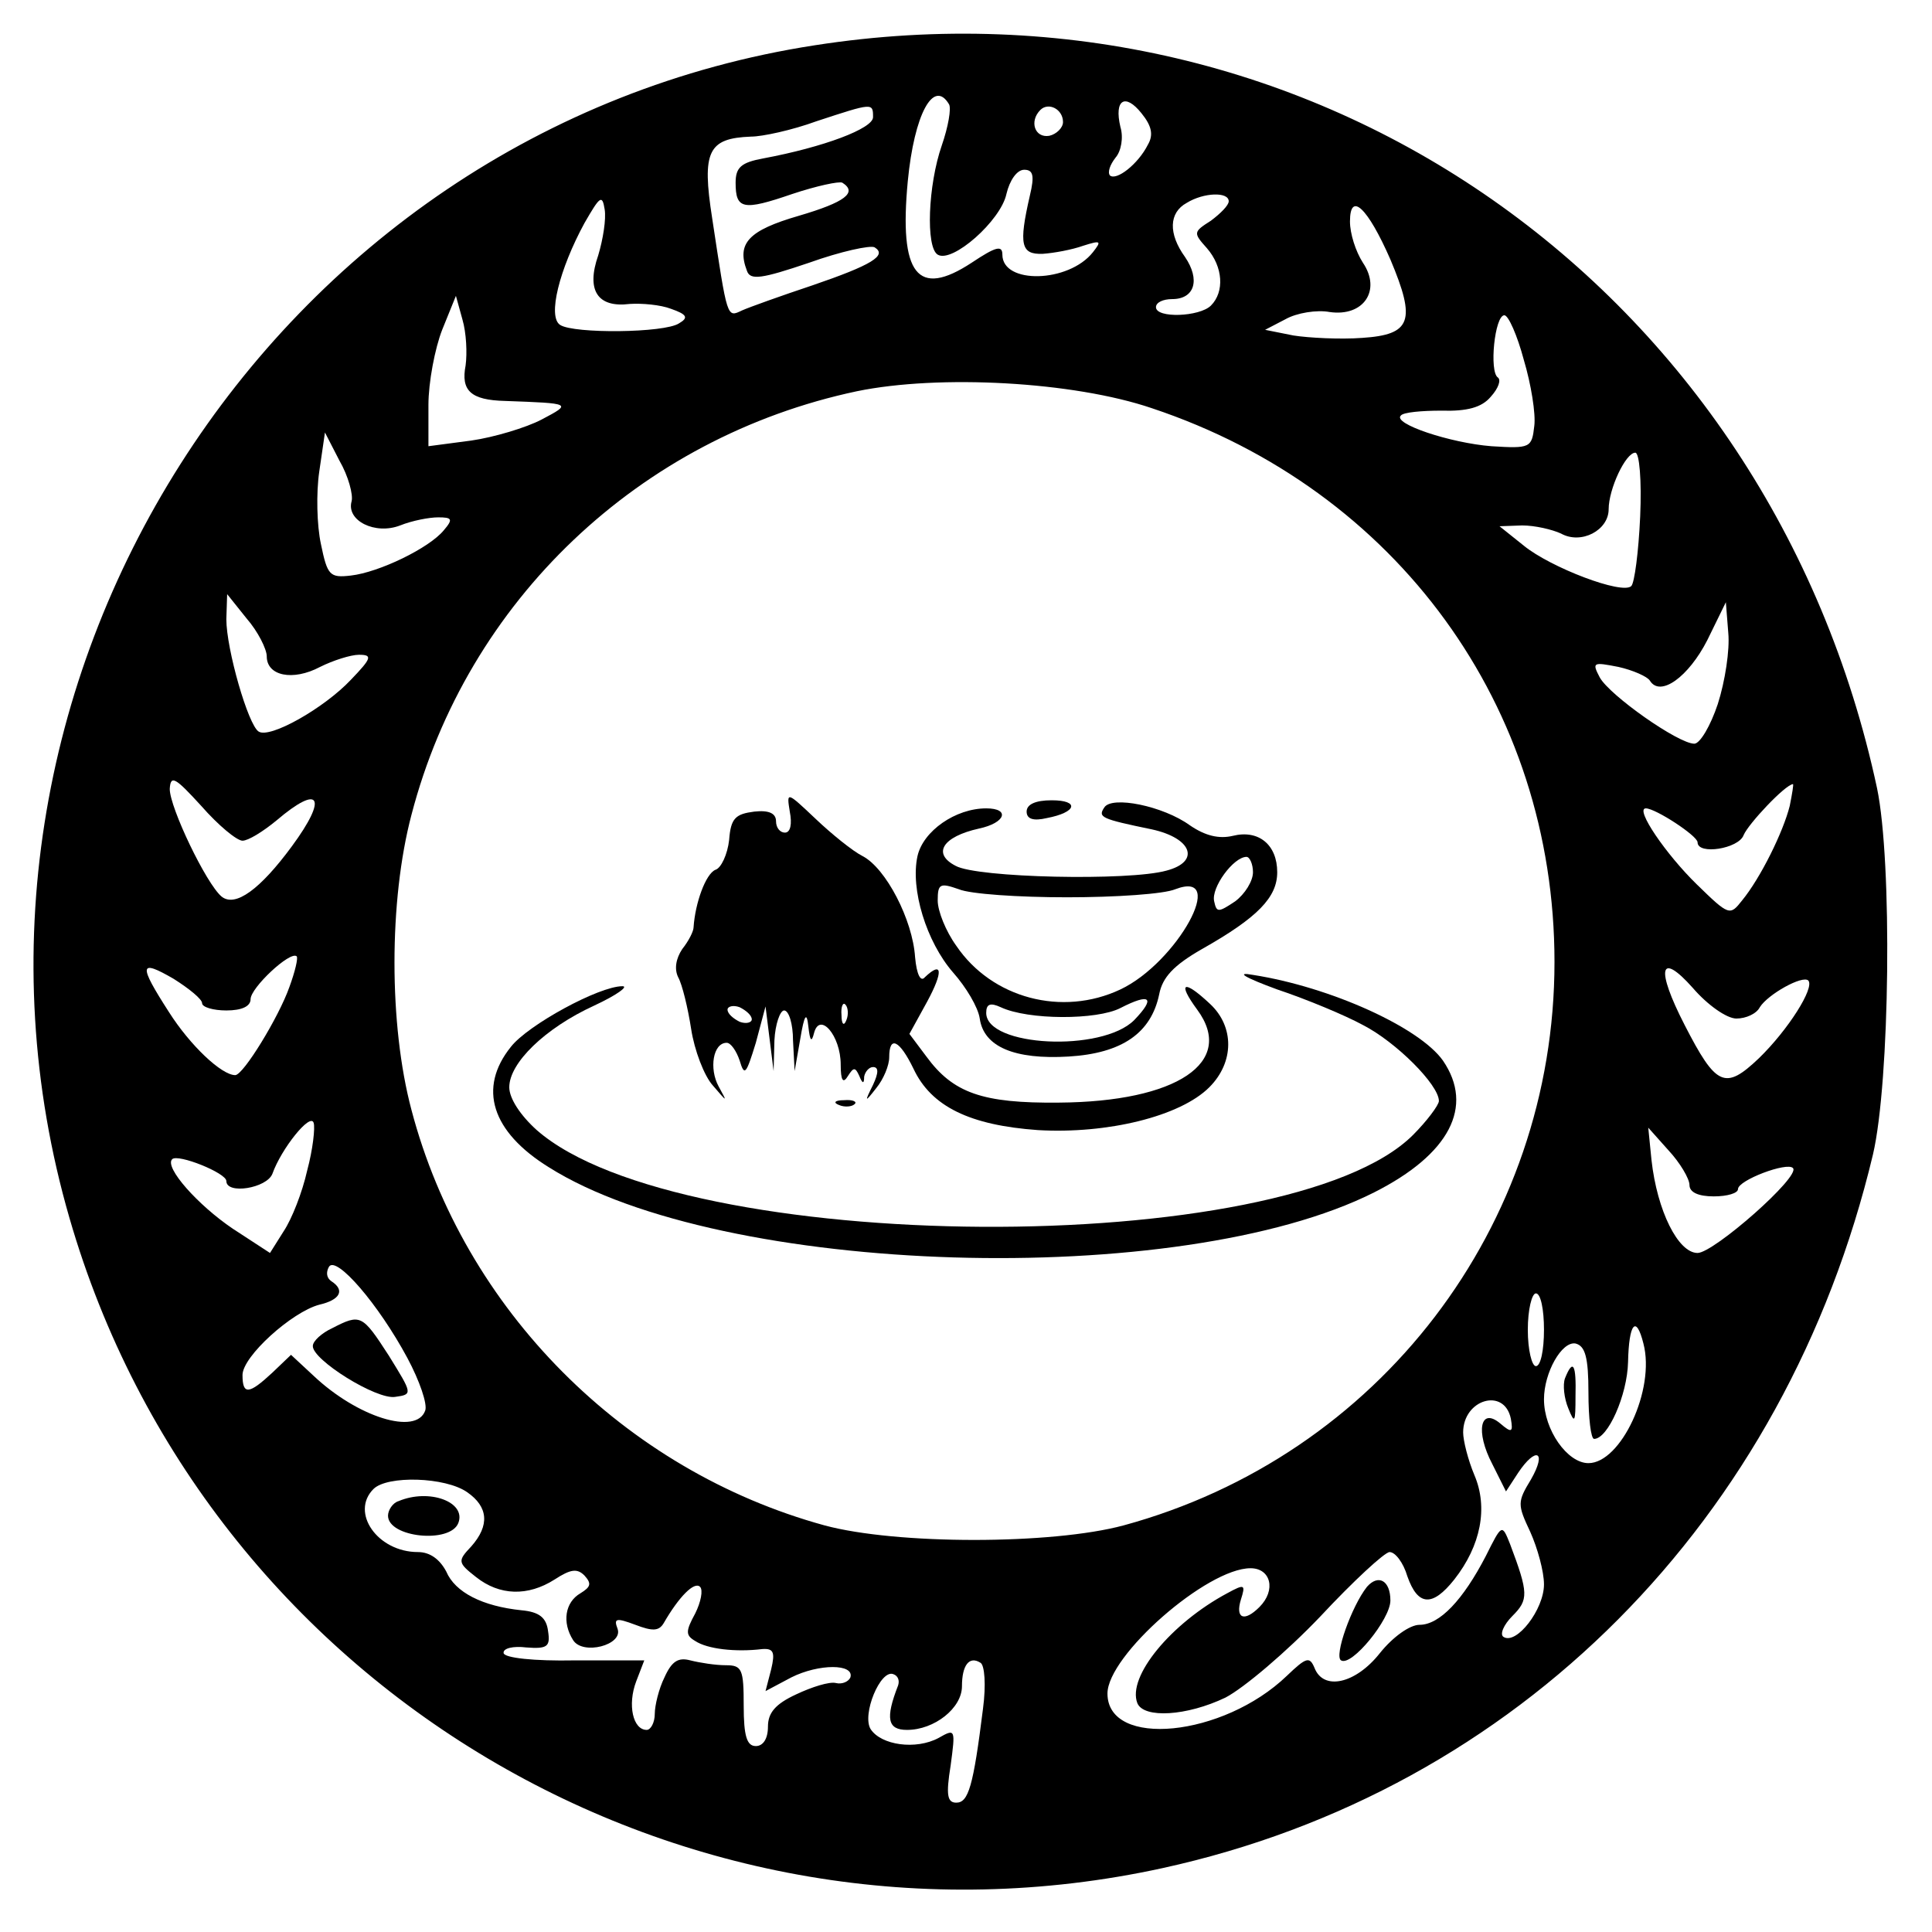 <?xml version="1.0" standalone="no"?>
<!DOCTYPE svg PUBLIC "-//W3C//DTD SVG 20010904//EN"
 "http://www.w3.org/TR/2001/REC-SVG-20010904/DTD/svg10.dtd">
<svg version="1.0" xmlns="http://www.w3.org/2000/svg"
 width="239pt" height="239pt" viewBox="0 0 239 239"
 preserveAspectRatio="xMidYMid meet">
<g transform="translate(0,239) scale(0.1,-0.1)"
fill="#000000" stroke="none">
<path d="M1008 2334 c-674 -104 -1112 -795 -922 -1451 168 -581 761 -933 1352
-804 439 96 771 430 879 883 21 90 24 362 5 453 -133 620 -698 1015 -1314 919z
m166 -73 c3 -5 -1 -28 -9 -51 -17 -49 -20 -126 -5 -135 18 -11 78 42 85 75 4
17 13 30 22 30 11 0 13 -7 7 -32 -14 -61 -11 -73 16 -72 14 1 36 5 50 10 22 7
23 6 12 -8 -30 -38 -112 -40 -112 -3 0 12 -8 10 -38 -10 -67 -44 -90 -15 -79
101 8 83 32 127 51 95z m246 -50 c-12 -24 -39 -45 -47 -38 -3 4 0 13 7 22 7 8
10 25 6 38 -8 34 6 42 26 17 13 -16 15 -27 8 -39z m-340 34 c0 -14 -61 -37
-136 -51 -27 -5 -34 -11 -34 -30 0 -33 9 -35 70 -14 30 10 58 16 62 14 19 -12
4 -24 -54 -41 -62 -18 -77 -34 -64 -68 4 -12 18 -10 77 10 39 14 76 22 81 19
16 -10 -4 -22 -77 -47 -39 -13 -78 -27 -87 -31 -19 -9 -18 -11 -37 114 -13 83
-5 99 48 101 14 0 51 8 81 19 70 23 70 23 70 5z m235 -6 c0 -7 -8 -15 -17 -17
-18 -3 -25 18 -11 32 10 10 28 1 28 -15z m-575 -165 c-15 -43 -1 -65 39 -60
15 1 38 -1 51 -6 20 -7 22 -11 10 -18 -18 -12 -130 -13 -147 -2 -16 10 -1 69
30 126 19 33 22 36 25 17 2 -12 -2 -37 -8 -57z m780 67 c0 -5 -10 -15 -22 -24
-22 -14 -22 -15 -5 -34 20 -23 22 -54 5 -71 -14 -14 -68 -16 -68 -2 0 6 9 10
20 10 28 0 35 24 16 52 -21 29 -20 55 2 67 21 13 52 14 52 2z m200 -72 c32
-76 26 -93 -35 -97 -27 -2 -66 0 -85 3 l-35 7 25 13 c14 8 39 12 55 9 42 -6
64 27 41 61 -9 14 -16 36 -16 51 0 38 22 17 50 -47z m-1144 -131 c-6 -31 6
-43 49 -44 82 -3 83 -3 45 -23 -19 -10 -59 -22 -87 -26 l-53 -7 0 51 c0 28 8
70 17 93 l17 42 8 -29 c5 -17 6 -42 4 -57z m1309 7 c9 -30 15 -67 13 -82 -3
-27 -5 -28 -53 -25 -51 4 -123 28 -112 38 3 4 26 6 50 6 32 -1 50 4 61 17 10
11 13 21 9 24 -11 7 -4 77 8 77 5 0 16 -25 24 -55z m-460 -60 c303 -101 498
-369 498 -685 0 -327 -217 -611 -533 -697 -89 -24 -281 -24 -370 0 -248 68
-446 267 -511 514 -28 105 -28 259 0 365 69 265 282 467 551 524 102 21 268
12 365 -21z m-990 -115 c-7 -24 29 -42 60 -30 15 6 36 10 47 10 17 0 19 -2 7
-16 -18 -22 -80 -52 -115 -56 -26 -3 -29 0 -37 39 -5 23 -6 63 -2 90 l7 48 18
-35 c11 -19 17 -42 15 -50z m1594 -19 c-2 -44 -7 -82 -11 -86 -11 -11 -100 23
-133 50 l-30 24 28 1 c16 0 37 -5 48 -10 25 -14 59 4 59 30 0 25 21 70 33 70
5 0 8 -34 6 -79z m-1699 -173 c0 -24 32 -31 66 -13 16 8 38 15 48 15 17 0 16
-4 -10 -31 -33 -35 -100 -73 -114 -64 -13 8 -40 102 -40 139 l1 31 24 -30 c14
-16 25 -38 25 -47z m1795 -59 c-9 -27 -22 -49 -29 -49 -20 0 -105 60 -117 82
-10 19 -8 19 23 13 18 -4 36 -12 39 -17 13 -21 48 5 71 50 l23 47 3 -38 c2
-21 -4 -60 -13 -88z m-1825 -169 c7 0 25 11 42 25 54 46 64 29 19 -32 -39 -53
-70 -76 -87 -62 -19 16 -64 110 -64 133 1 18 7 14 39 -21 21 -24 44 -43 51
-43z m1914 43 c-8 -32 -36 -89 -59 -117 -15 -19 -16 -19 -56 20 -38 37 -77 94
-63 94 12 0 64 -34 64 -42 0 -16 51 -8 57 9 6 14 51 62 61 63 1 0 -1 -12 -4
-27z m-1856 -224 c-13 -37 -57 -109 -67 -109 -17 0 -56 37 -82 78 -38 59 -37
66 6 41 19 -12 35 -25 35 -30 0 -5 14 -9 30 -9 19 0 30 5 30 14 0 14 49 60 57
53 2 -2 -2 -19 -9 -38z m1790 -39 c12 0 25 6 29 14 10 16 53 40 60 33 8 -9
-25 -61 -61 -96 -42 -40 -53 -35 -92 41 -36 70 -31 92 10 46 18 -21 42 -38 54
-38z m-1768 -188 c-6 -27 -19 -60 -29 -75 l-17 -27 -46 30 c-43 29 -85 76 -75
86 7 7 67 -17 67 -27 0 -17 50 -9 57 9 11 31 47 76 51 63 2 -6 -1 -33 -8 -59z
m1710 -18 c0 -9 11 -14 30 -14 17 0 30 4 30 9 0 11 61 34 68 26 10 -10 -98
-105 -118 -105 -24 0 -50 52 -57 115 l-4 40 25 -28 c14 -15 26 -35 26 -43z
m-1586 -214 c15 -28 25 -57 22 -65 -11 -31 -84 -8 -138 43 l-28 26 -23 -22
c-29 -27 -37 -28 -37 -3 0 23 61 78 95 87 26 6 32 18 15 29 -6 4 -7 11 -3 18
9 14 61 -46 97 -113z m1406 35 c0 -25 -4 -45 -10 -45 -5 0 -10 20 -10 45 0 25
5 45 10 45 6 0 10 -20 10 -45z m123 -17 c15 -57 -28 -148 -68 -148 -26 0 -55
41 -55 79 0 33 22 72 39 69 12 -3 16 -17 16 -61 0 -31 3 -57 7 -57 17 0 41 54
42 95 1 48 10 59 19 23z m-164 -93 c3 -17 1 -18 -13 -6 -25 21 -31 -10 -10
-50 l17 -34 15 23 c22 33 36 27 16 -8 -17 -28 -17 -31 -1 -65 9 -20 17 -49 17
-65 0 -31 -34 -75 -50 -65 -5 3 0 15 11 26 20 20 20 28 -3 89 -10 25 -10 25
-30 -15 -28 -54 -57 -85 -82 -85 -12 0 -33 -15 -49 -35 -30 -38 -70 -47 -81
-18 -6 14 -10 13 -34 -10 -79 -76 -222 -90 -222 -22 0 47 123 155 177 155 25
0 32 -27 11 -48 -19 -19 -30 -14 -23 9 6 19 5 20 -17 8 -69 -37 -124 -103
-111 -136 8 -19 61 -16 109 7 23 12 76 57 117 100 41 44 80 80 86 80 7 0 17
-13 22 -30 13 -37 31 -38 58 -4 33 42 42 89 25 129 -8 19 -14 43 -14 53 0 41
51 56 59 17z m-1291 -91 c26 -18 28 -41 5 -67 -17 -18 -17 -20 6 -38 29 -23
64 -24 97 -3 20 13 28 14 37 5 9 -10 8 -14 -5 -22 -19 -11 -23 -36 -9 -58 12
-19 62 -6 55 14 -5 13 -2 14 22 5 21 -8 29 -8 35 2 19 33 38 52 45 45 4 -4 1
-19 -6 -33 -12 -22 -12 -27 0 -34 15 -10 50 -14 83 -10 14 1 16 -4 11 -25 l-7
-27 32 17 c34 17 78 17 73 0 -2 -5 -10 -9 -18 -7 -8 2 -30 -5 -49 -14 -26 -12
-35 -23 -35 -40 0 -15 -6 -24 -15 -24 -11 0 -15 12 -15 50 0 45 -2 50 -22 50
-13 0 -32 3 -44 6 -15 4 -23 -1 -32 -21 -7 -14 -12 -35 -12 -45 0 -11 -5 -20
-10 -20 -17 0 -24 31 -13 60 l10 26 -86 0 c-50 -1 -87 3 -88 9 -1 6 12 9 28 7
26 -2 30 1 27 20 -2 17 -11 24 -33 26 -48 5 -82 22 -93 48 -8 15 -20 24 -35
24 -50 0 -84 49 -55 78 17 17 89 15 116 -4z m638 -268 c-12 -96 -18 -116 -33
-116 -11 0 -13 9 -7 46 6 45 6 46 -15 34 -28 -15 -71 -9 -84 11 -11 18 12 74
28 68 6 -2 8 -8 6 -14 -16 -41 -13 -55 11 -55 34 0 68 27 68 54 0 26 9 38 23
29 5 -3 7 -27 3 -57z"/>
<path d="M977 1386 c3 -15 1 -26 -6 -26 -6 0 -11 6 -11 14 0 10 -9 14 -27 12
-23 -3 -29 -8 -31 -35 -2 -18 -10 -35 -17 -37 -12 -5 -25 -41 -27 -71 0 -5 -6
-17 -14 -27 -8 -12 -10 -25 -5 -35 5 -9 12 -38 16 -64 4 -26 16 -58 27 -70 18
-21 18 -21 7 -1 -12 22 -7 54 10 54 5 0 12 -10 16 -22 6 -20 8 -17 20 22 l12
45 5 -40 5 -40 1 38 c1 20 7 37 12 37 6 0 11 -17 11 -37 l2 -38 7 40 c5 30 8
34 10 15 2 -18 4 -20 7 -8 7 27 33 -3 33 -39 0 -20 3 -24 9 -14 7 11 9 11 14
0 4 -10 6 -10 6 -1 1 6 6 12 11 12 7 0 7 -7 0 -22 -11 -22 -10 -22 4 -4 9 11
16 28 16 38 0 28 13 21 30 -14 22 -47 70 -70 154 -76 86 -5 176 17 212 53 31
31 31 75 1 103 -33 31 -41 27 -16 -7 48 -65 -25 -114 -171 -115 -95 -1 -131
12 -164 57 l-21 28 22 40 c20 37 19 51 -3 30 -5 -6 -10 3 -12 25 -3 46 -36
110 -65 125 -12 6 -38 27 -58 46 -36 34 -36 34 -32 9z m-47 -257 c0 -4 -7 -6
-15 -3 -8 4 -15 10 -15 15 0 4 7 6 15 3 8 -4 15 -10 15 -15z m117 -1 c-3 -8
-6 -5 -6 6 -1 11 2 17 5 13 3 -3 4 -12 1 -19z"/>
<path d="M1270 1386 c0 -9 8 -12 25 -8 37 7 41 22 6 22 -20 0 -31 -5 -31 -14z"/>
<path d="M1366 1391 c-8 -12 -4 -14 59 -27 50 -11 60 -40 18 -51 -46 -13 -235
-9 -261 6 -29 15 -16 36 29 46 33 7 39 25 9 25 -38 0 -78 -28 -85 -59 -9 -41
11 -106 44 -144 16 -18 31 -43 33 -57 5 -35 43 -51 110 -47 66 4 102 29 112
77 4 21 18 36 53 56 69 39 93 64 93 95 0 34 -23 53 -55 45 -17 -4 -34 0 -53
13 -33 24 -97 37 -106 22z m184 -80 c0 -11 -10 -27 -22 -36 -21 -14 -23 -14
-26 0 -4 17 24 55 40 55 4 0 8 -9 8 -19z m-230 -31 c60 0 120 4 134 10 66 25
2 -91 -68 -124 -72 -34 -159 -11 -203 54 -13 18 -23 43 -23 56 0 21 3 22 26
14 14 -6 74 -10 134 -10z m83 -152 c-40 -40 -183 -33 -183 9 0 11 5 13 18 7
34 -16 119 -16 148 -1 37 19 44 13 17 -15z"/>
<path d="M1580 1166 c36 -12 84 -32 106 -44 41 -21 94 -74 94 -94 0 -5 -15
-25 -32 -42 -155 -155 -906 -150 -1084 6 -20 18 -34 39 -34 53 0 30 44 73 105
101 28 13 43 24 35 24 -29 0 -117 -48 -138 -75 -41 -51 -24 -105 47 -149 214
-135 781 -152 1021 -31 93 47 124 106 85 163 -29 41 -139 91 -235 106 -22 4
-11 -3 30 -18z"/>
<path d="M1038 1023 c7 -3 16 -2 19 1 4 3 -2 6 -13 5 -11 0 -14 -3 -6 -6z"/>
<path d="M411 747 c-13 -6 -24 -16 -24 -22 -1 -17 79 -67 102 -63 22 3 21 4
-8 51 -33 51 -35 52 -70 34z"/>
<path d="M1936 685 c-3 -8 -1 -25 4 -37 8 -20 9 -18 9 15 1 39 -3 47 -13 22z"/>
<path d="M1691 427 c-19 -24 -41 -86 -32 -91 13 -8 61 51 61 74 0 25 -15 33
-29 17z"/>
<path d="M493 533 c-7 -2 -13 -11 -13 -18 0 -27 77 -35 87 -9 10 26 -36 43
-74 27z"/>
</g>
</svg>
